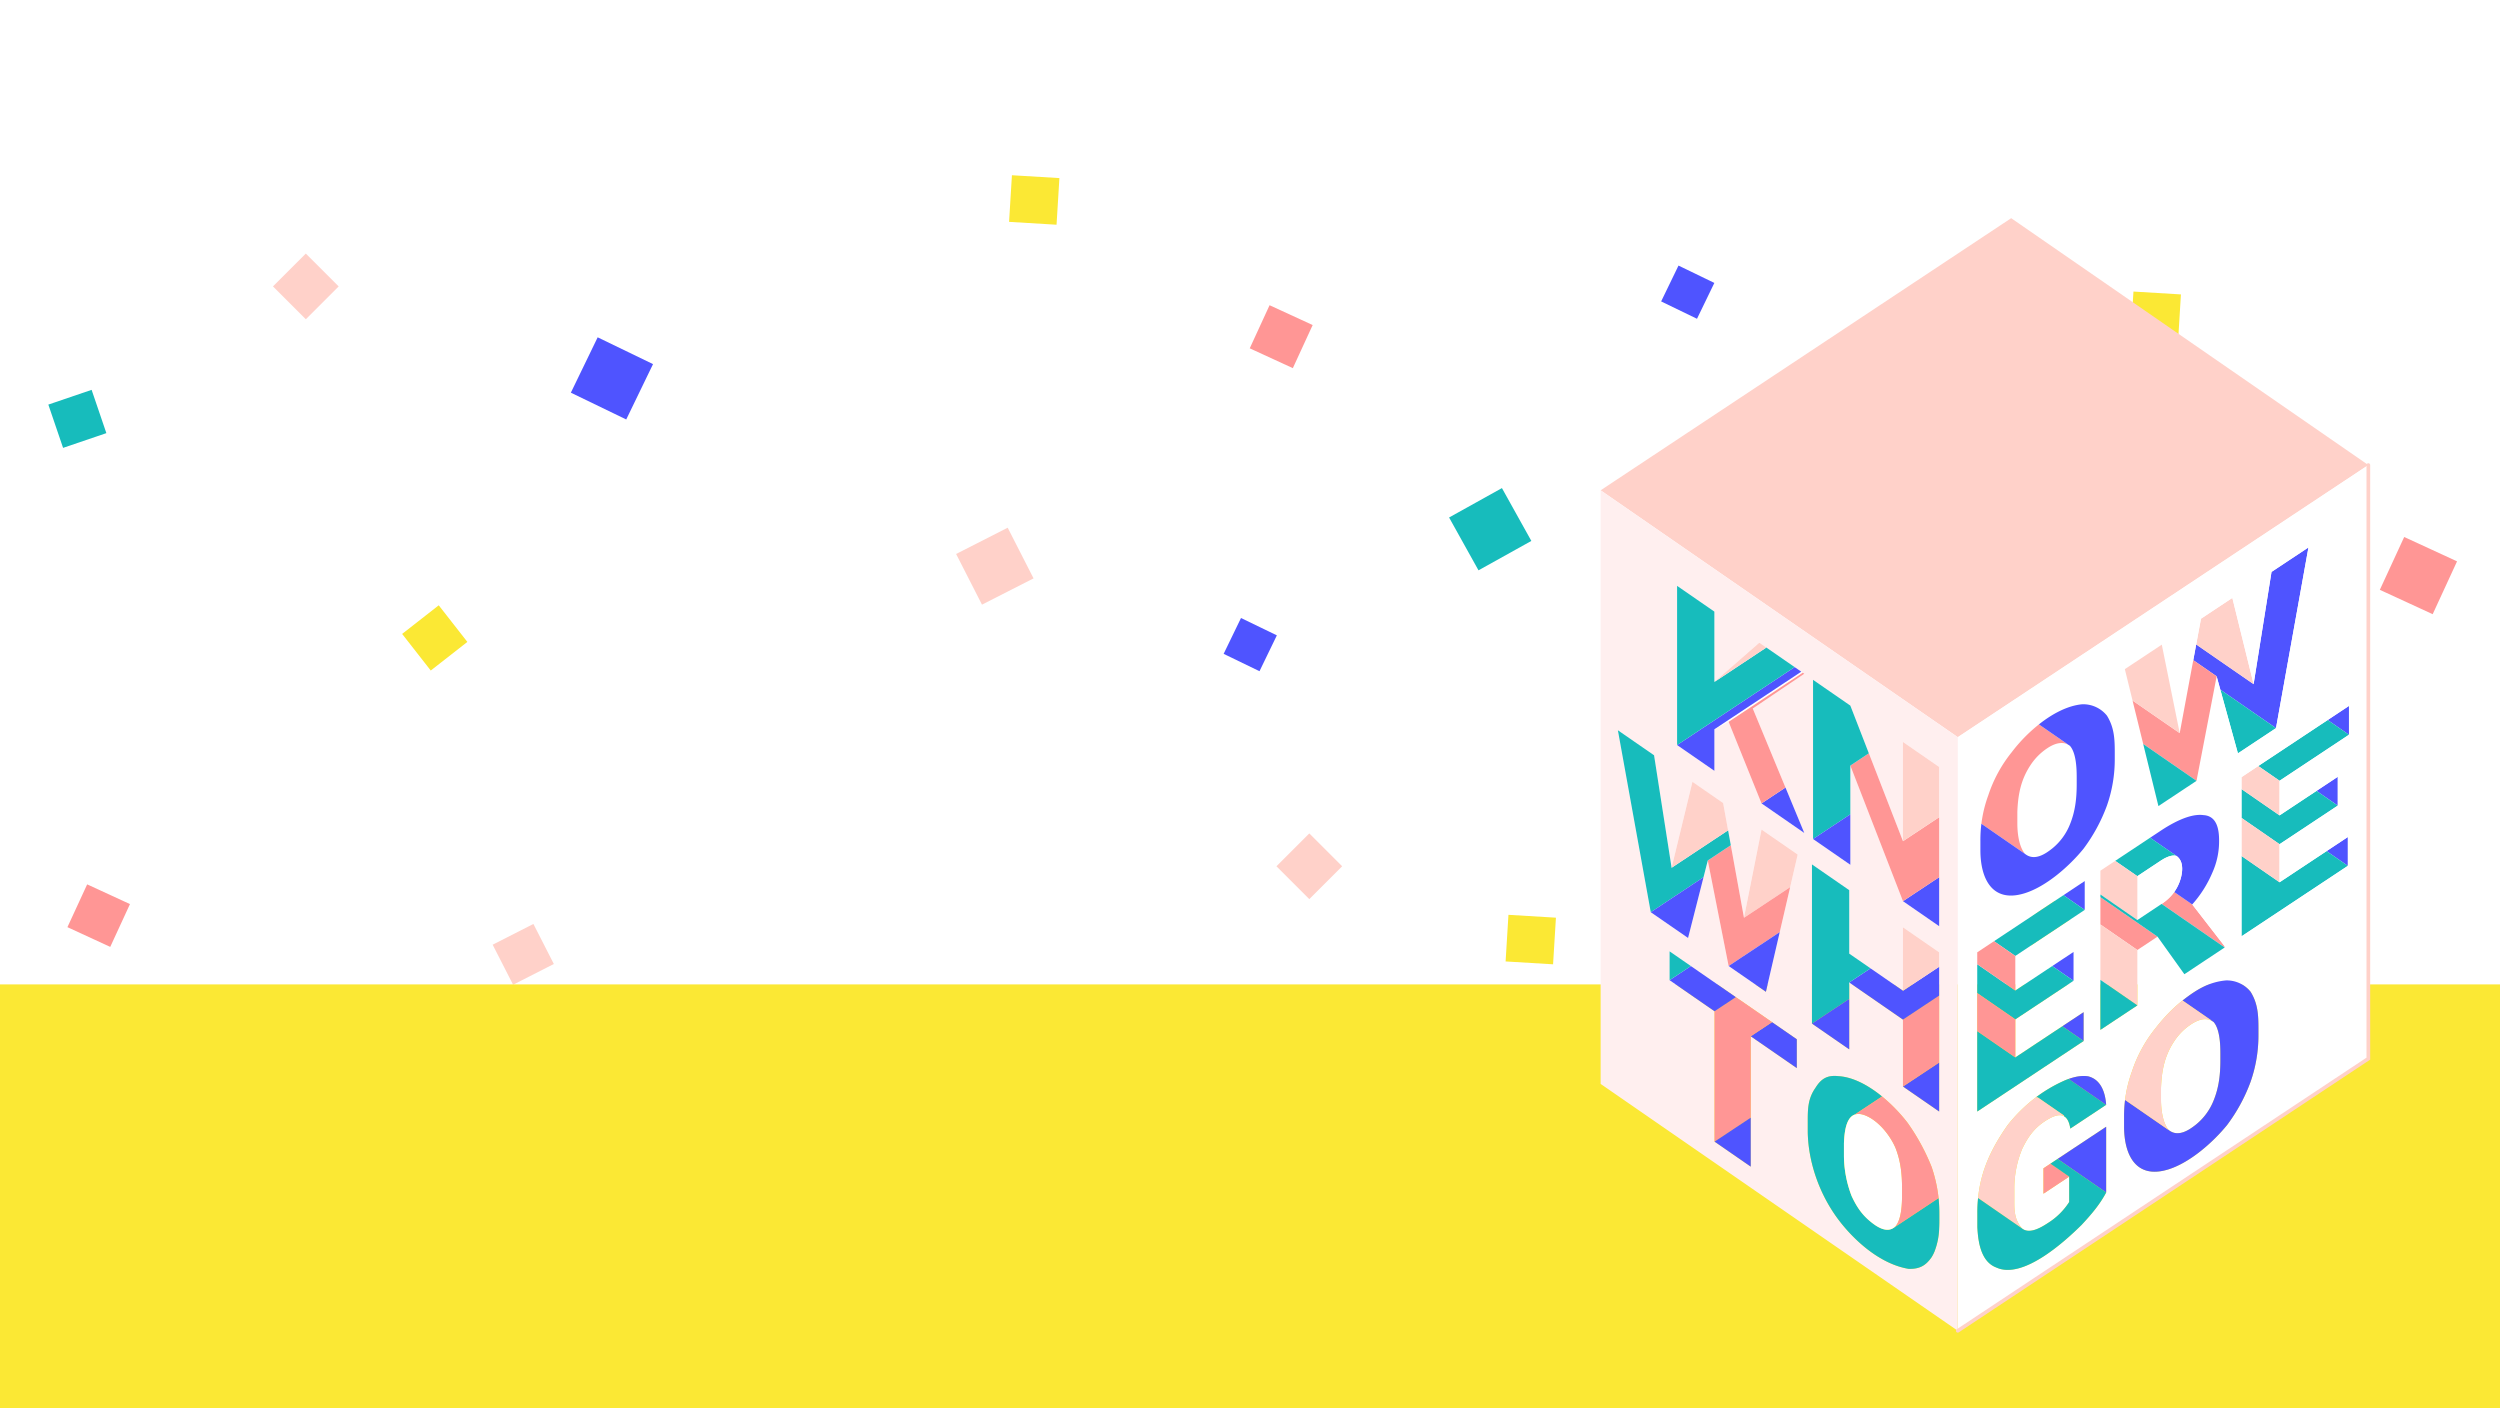 <svg id="Group_36" data-name="Group 36" xmlns="http://www.w3.org/2000/svg" viewBox="0 0 1440 811">
  <rect x="0" y="0" width="1440" height="811" fill="#333333" stroke="none"/>
  <defs>
    <style>
      .cls-1 {
        fill: #fff;
      }

      .cls-2 {
        fill: #ffd1c9;
      }

      .cls-3 {
        fill: #17bcbc;
      }

      .cls-4 {
        fill: #4f54ff;
      }

      .cls-5 {
        fill: #ff9695;
      }

      .cls-6 {
        fill: #fbe834;
      }

      .cls-7 {
        fill: #ffefef;
      }

      .cls-8 {
        fill: none;
        stroke: #ffd1c9;
        stroke-linecap: round;
        stroke-miterlimit: 10;
        stroke-width: 2.12px;
      }
    </style>
  </defs>
  <rect id="Rectangle_28" data-name="Rectangle 28" class="cls-1" width="1440" height="810"/>
  <g id="Group_4" data-name="Group 4" transform="translate(17365.941 5119.003) rotate(-90)">
    <path id="Shape" class="cls-2" d="M44.319,29.707l-29.188,14.9L0,14.9,29.188,0Z" transform="translate(4770.726 -16815.221)"/>
    <path id="Shape-2" data-name="Shape" class="cls-3" d="M33.419,24.931,8.492,33.425,0,8.493,24.927,0Z" transform="translate(4861.029 -17338.102)"/>
    <path id="Shape-3" data-name="Shape" class="cls-4" d="M31.887,47.331,0,31.893,15.436,0,47.323,15.438Z" transform="translate(4877.386 -17037.125)"/>
    <path id="Shape-4" data-name="Shape" class="cls-5" d="M30.436,44.476,0,30.441,14.032,0,44.468,14.035Z" transform="translate(4765.229 -15995.158)"/>
    <path id="Shape-5" data-name="Shape" class="cls-2" d="M37.839,18.923,18.92,37.846,0,18.923,18.92,0Z" transform="translate(4935.11 -17208.711)"/>
    <path id="Shape-6" data-name="Shape" class="cls-6" d="M26.758,26.763H0V0H26.758Z" transform="matrix(0.616, 0.788, -0.788, 0.616, 4753.864, -17134.313)"/>
    <path id="Shape-7" data-name="Shape" class="cls-3" d="M47.371,30.441,16.936,47.38,0,16.939,30.436,0Z" transform="translate(4790.493 -16531.268)"/>
    <path id="Shape-8" data-name="Shape" class="cls-5" d="M24.823,36.249,0,24.827,11.419,0,36.242,11.421Z" transform="translate(4906.952 -16646.09)"/>
    <path id="Shape-9" data-name="Shape" class="cls-6" d="M26.855,28.989,0,27.344,1.645,0,28.5,1.646Z" transform="translate(4989.565 -16784.715)"/>
    <path id="Shape-10" data-name="Shape" class="cls-6" d="M26.855,28.989,0,27.344,1.645,0,28.5,1.646Z" transform="translate(4922.565 -16138.715)"/>
    <path id="Shape-11" data-name="Shape" class="cls-4" d="M20.649,30.65,0,20.653,10,0,30.645,10Z" transform="translate(4935.386 -16409.125)"/>
    <path id="Shape-12" data-name="Shape" class="cls-2" d="M35.013,23.469,11.954,35.241,0,11.772,23.059,0Z" transform="translate(4586.808 -17046.93) rotate(180)"/>
    <path id="Shape-13" data-name="Shape" class="cls-4" d="M31.887,47.331,0,31.893,15.436,0,47.323,15.438Z" transform="translate(4406.454 -16272.658) rotate(180)"/>
    <path id="Shape-14" data-name="Shape" class="cls-5" d="M24.652,36.025,0,24.657,11.366,0,36.018,11.368Z" transform="translate(4609.61 -17291.076) rotate(180)"/>
    <path id="Shape-15" data-name="Shape" class="cls-2" d="M37.839,18.923,18.92,37.846,0,18.923,18.92,0Z" transform="translate(4408.729 -16626.072) rotate(180)"/>
    <path id="Shape-16" data-name="Shape" class="cls-6" d="M26.758,26.763H0V0H26.758Z" transform="matrix(-0.616, -0.788, 0.788, -0.616, 4579.976, -16166.471)"/>
    <path id="Shape-17" data-name="Shape" class="cls-6" d="M26.855,28.989,0,27.344,1.645,0,28.5,1.646Z" transform="translate(4361.274 -17171.068) rotate(180)"/>
    <path id="Shape-18" data-name="Shape" class="cls-4" d="M20.649,30.65,0,20.653,10,0,30.645,10Z" transform="translate(4531.454 -16781.658) rotate(180)"/>
    <path id="Shape-19" data-name="Shape" class="cls-6" d="M26.855,28.989,0,27.344,1.645,0,28.5,1.646Z" transform="translate(4563.565 -16498.715)"/>
    <path id="Shape-20" data-name="Shape" class="cls-4" d="M20.649,30.65,0,20.653,10,0,30.645,10Z" transform="translate(4732.386 -16661.125)"/>
    <path id="Shape-21" data-name="Shape" class="cls-2" d="M37.839,18.923,18.92,37.846,0,18.923,18.92,0Z" transform="translate(4601.11 -16630.711)"/>
  </g>
  <rect id="Rectangle_14" data-name="Rectangle 14" class="cls-6" width="1440" height="244" transform="translate(0 567)"/>
  <g id="Know_Where_To_Go_-_logo" data-name="Know Where To Go - logo" transform="translate(921.959 125.669)">
    <g id="Layer_01" data-name="Layer 01">
      <g id="_Group_" data-name="&lt;Group&gt;">
        <path id="Path_1" data-name="Path 1" class="cls-2" d="M442.208,142.2,205.731,298.949,0,156.754,236.48,0Z"/>
        <path id="Path_2" data-name="Path 2" class="cls-4" d="M1199.343,796.32v16.613l-12.263-8.481Z" transform="translate(-768.293 -515.388)"/>
        <path id="Path_3" data-name="Path 3" class="cls-3" d="M1125.981,827.851,1086,854.359l-12.267-8.484,39.989-26.5Z" transform="translate(-694.931 -530.306)"/>
        <path id="Path_4" data-name="Path 4" class="cls-4" d="M1197.51,1010.36v16.616l-12.27-8.481Z" transform="translate(-767.102 -653.918)"/>
        <path id="Path_5" data-name="Path 5" class="cls-3" d="M1107.618,1041.9l-61.269,40.616v-46.3l21.926,15.152,27.073-17.946Z" transform="translate(-677.211 -668.842)"/>
        <path id="Path_6" data-name="Path 6" class="cls-4" d="M1181.079,912.05v16.606l-12.259-8.481Z" transform="translate(-756.475 -590.29)"/>
        <path id="Path_7" data-name="Path 7" class="cls-3" d="M1101.815,941.626l-33.539,22.229-21.926-15.149V932.09l21.926,15.159,21.28-14.1Z" transform="translate(-677.211 -603.26)"/>
        <path id="Path_8" data-name="Path 8" class="cls-4" d="M1033.976,537.55l-18.7,104.1L983.21,619.485l-2.12-7.67L967.62,602.5l1.679-9.045,33.074,22.857,10.319-64.645Z" transform="translate(-626.256 -347.909)"/>
        <path id="Path_9" data-name="Path 9" class="cls-2" d="M1068.276,994.339v21.929l-21.926-15.152V979.19Z" transform="translate(-677.211 -633.744)"/>
        <path id="Path_10" data-name="Path 10" class="cls-2" d="M1068.276,902.984V922.92l-21.926-15.159v-6.855l9.659-6.407Z" transform="translate(-677.211 -578.931)"/>
        <path id="Path_11" data-name="Path 11" class="cls-3" d="M1043.871,791.966,1021.942,806.5l-10.132-36.7Z" transform="translate(-654.856 -498.224)"/>
        <path id="Path_12" data-name="Path 12" class="cls-2" d="M993.2,619.95l12.252,49.69L972.38,646.783l2.766-14.856Z" transform="translate(-629.336 -401.239)"/>
        <path id="Path_13" data-name="Path 13" class="cls-5" d="M952.312,1131.472v.667L916,1107.035h0a27.4,27.4,0,0,0,7.271-6.855l10.347,7.151Z" transform="translate(-592.847 -712.05)"/>
        <path id="Path_14" data-name="Path 14" class="cls-1" d="M949.138,1327.49v3.99c0,8.04-.79,15.561-3.881,23.16a34.033,34.033,0,0,1-10.153,13.872c-4.061,3.238-10.273,7.408-15.639,3.228-3.764-4.29-4.516-12.57-4.516-17.6v-6.646c.353-9.751,1.919-18.3,7.458-26.759a33.938,33.938,0,0,1,9.807-9.938c3.285-2.194,7.853-4.166,11.787-2.138a7.743,7.743,0,0,1,1.256.8C948.906,1313.6,949.138,1322.837,949.138,1327.49Z" transform="translate(-592.167 -846.429)"/>
        <path id="Path_15" data-name="Path 15" class="cls-1" d="M629.88,552.461a90.353,90.353,0,0,0-15.646,16,78.9,78.9,0,0,0-13.54,24.924,74.145,74.145,0,0,0-3.948,16.32,76.056,76.056,0,0,0-.568,9.931v5.316c0,16.4,6.795,30.442,25.228,24.847,12.75-3.881,26.148-15.875,34.111-25.644a97.533,97.533,0,0,0,13.54-24.924,80.386,80.386,0,0,0,4.516-26.907V568.34c0-7.451-.31-14.182-4.516-20.931a17.546,17.546,0,0,0-14.189-6.544C646.277,541.648,637.478,546.435,629.88,552.461Zm7.683,139.2-21.276,14.112V685.832l39.981-26.5V642.711L644,650.825l-39.985,26.519-9.659,6.4v91.7l48.24-31.98,10.481-6.95,2.547-1.686V718.225l-12.259,8.114h0L616.3,744.285V722.356l33.539-22.226V683.518Zm5.779,66.525a84.956,84.956,0,0,0-15.142,9.063A90.092,90.092,0,0,0,611.856,783.3c-9.388,13.381-15.484,26.3-17.015,42.035a78.56,78.56,0,0,0-.4,8.714v7.969c.378,7.567,1.686,19.89,10.957,23.284,15.664,7.218,40.666-16.274,49.037-24.515,5.383-5.793,10.439-11.6,14.189-18.7V784.217L640.64,802.76l-4.107,2.727-4.039,2.671v14.623l14.817-9.836v14.623a38.952,38.952,0,0,1-11.737,11.773c-3.415,2.233-10.742,7.112-15.357,3.528-4.812-5.489-4.509-11.176-4.509-17.6v-5.324a59.909,59.909,0,0,1,4.509-22.931c3.08-6.484,6.7-11.737,12.863-15.833,4.417-2.935,8.375-4.523,11.148-3.076,1.813.945,3.122,3.175,3.726,7.172l20.642-13.685c-.441-6.523-2.681-14.464-10.326-16.412a15.975,15.975,0,0,0-3.362-.187,21.952,21.952,0,0,0-3.708.473q-1.012.215-2,.5c-.741.212-1.471.452-2.2.706s-1.411.519-2.117.815q-.748.335-1.542.7ZM789.773,590.763l-21.28,14.112V584.931l39.985-26.5V541.81l-12.263,8.114-39.988,26.508-9.659,6.4v91.7l61.261-40.6V617.321l-12.27,8.135L768.486,643.4V621.473l33.539-22.226V582.638Zm-95.831,26.971-20.109,13.335-8.53,5.645v91.7L686.59,714.3v-31.9l11.61-7.7,15.135,21.167h0l.325.466,12.683-8.407,10.541-6.985v-.667l-18.7-24.148A66.236,66.236,0,0,0,729.8,637.786a43.879,43.879,0,0,0,3.863-18.588c0-6.057-1.122-14.076-9.024-14.538-8.047-1.118-18.659,5.055-24.515,8.936Zm40.44-85.279,10.132,36.69,21.929-14.528,18.7-104.1-21.287,14.112-10.308,64.652-12.252-49.673-18.056,11.96-2.766,14.852-1.679,9.046L710.985,557.5l-10.326-50.967-21.284,14.112,4.438,18.087,6.142,25.048,8.767,35.755,21.936-14.538,11.6-60.186ZM819.64,403.08v341.9L583.16,901.738V559.827ZM751.81,758.309a80.484,80.484,0,0,0,4.516-26.918v-3.979c0-7.461-.31-14.186-4.516-20.938a17.54,17.54,0,0,0-14.189-6.537c-9.807.882-16.87,5.313-24.289,11l-.73.565h0c-.184.148-.353.3-.55.441a81.137,81.137,0,0,0-7.73,7.088c-.261.264-.519.536-.773.8q-3.45,3.7-6.555,7.694a78.926,78.926,0,0,0-13.54,24.924,73.939,73.939,0,0,0-3.948,16.313,76.679,76.679,0,0,0-.568,9.938v5.313c0,16.4,6.795,30.439,25.228,24.847,12.75-3.881,26.149-15.875,34.1-25.637a97.462,97.462,0,0,0,13.54-24.917Z" transform="translate(-377.428 -260.878)"/>
        <path id="Path_16" data-name="Path 16" class="cls-4" d="M936.9,988.906a43.88,43.88,0,0,1-3.863,18.588,66.239,66.239,0,0,1-11.614,18.345l-10.347-7.151a25.383,25.383,0,0,0,2.9-5.366c1.7-4.286,3.27-11.938-1.58-15.385L897.18,987.421l6.181-4.1c5.856-3.881,16.468-10.054,24.515-8.936C935.778,974.83,936.893,982.849,936.9,988.906Z" transform="translate(-580.666 -630.548)"/>
        <path id="Path_17" data-name="Path 17" class="cls-5" d="M916.918,730.967l-11.6,60.186-30.7-21.217L868.47,744.9l27.172,18.775,7.807-42.028Z" transform="translate(-562.085 -467.061)"/>
        <path id="Path_18" data-name="Path 18" class="cls-3" d="M916.583,879.736l-21.936,14.539L885.88,858.52Z" transform="translate(-573.353 -555.645)"/>
        <path id="Path_19" data-name="Path 19" class="cls-4" d="M889.026,1255.54c7.409-5.687,14.482-10.118,24.289-11a17.565,17.565,0,0,1,14.189,6.537c4.205,6.752,4.516,13.477,4.516,20.938v3.979a80.493,80.493,0,0,1-4.516,26.917,97.462,97.462,0,0,1-13.547,24.925c-7.956,9.776-21.354,21.771-34.1,25.637-18.433,5.592-25.228-8.467-25.228-24.847v-5.313a76.682,76.682,0,0,1,.568-9.938h.028l25.207,17.406c5.366,4.191,11.579,0,15.639-3.228a34.1,34.1,0,0,0,10.153-13.872c3.083-7.6,3.881-15.12,3.881-23.161v-3.979c0-4.653-.233-13.885-3.881-18.031a7.75,7.75,0,0,0-1.256-.8l.032-.063-16.69-11.533h0Z" transform="translate(-553.123 -805.482)"/>
        <path id="Path_20" data-name="Path 20" class="cls-2" d="M889.353,1277.321l16.69,11.522-.032.064c-3.934-2.028-8.5-.056-11.786,2.138a33.933,33.933,0,0,0-9.808,9.938c-5.539,8.467-7.094,17.008-7.458,26.759v6.647c0,5.034.752,13.314,4.516,17.6l-25.207-17.417h-.028a73.923,73.923,0,0,1,3.948-16.313,78.923,78.923,0,0,1,13.54-24.924c2.067-2.667,4.255-5.221,6.555-7.694.254-.268.511-.54.773-.8a81.136,81.136,0,0,1,7.73-7.087c.187-.145.353-.293.55-.441h0Z" transform="translate(-554.169 -826.691)"/>
        <path id="Path_21" data-name="Path 21" class="cls-2" d="M877.174,696.31,887.5,747.277,860.328,728.5l-4.438-18.088Z" transform="translate(-553.943 -450.661)"/>
        <path id="Path_22" data-name="Path 22" class="cls-3" d="M875.495,1022.053c-2.822-1.037-7.017,1.333-9.031,2.657l-13.536,8.985-12.757-8.82,20.109-13.336Z" transform="translate(-543.769 -654.681)"/>
        <path id="Path_23" data-name="Path 23" class="cls-1" d="M898.9,1040.871c4.851,3.447,3.285,11.1,1.581,15.385a25.377,25.377,0,0,1-2.9,5.365,27.384,27.384,0,0,1-7.271,6.855c-.148.109-.3.2-.445.3l-13.536,8.985v-25.252l13.536-8.985C891.881,1042.2,896.079,1039.834,898.9,1040.871Z" transform="translate(-567.172 -673.5)"/>
        <path id="Path_24" data-name="Path 24" class="cls-5" d="M848.887,1131.344l-11.61,7.7-21.287-14.711V1108.61Z" transform="translate(-528.119 -717.506)"/>
        <path id="Path_25" data-name="Path 25" class="cls-2" d="M837.277,1167.891v31.9l-21.287-14.708v-31.9Z" transform="translate(-528.119 -746.353)"/>
        <path id="Path_26" data-name="Path 26" class="cls-2" d="M837.277,1058.153v25.252l-21.287-14.718v-13.709l8.53-5.648Z" transform="translate(-528.119 -679.139)"/>
        <path id="Path_27" data-name="Path 27" class="cls-3" d="M837.284,1118.918l13.537-8.986c.148-.1.3-.194.444-.3h0l36.319,25.1-10.541,6.985-12.676,8.414-.325-.465h0L848.908,1128.5,816,1105.756V1104.2Z" transform="translate(-528.125 -714.652)"/>
        <path id="Path_28" data-name="Path 28" class="cls-3" d="M837.277,1258.307l-21.287,14.1V1243.6Z" transform="translate(-528.119 -804.873)"/>
        <path id="Path_29" data-name="Path 29" class="cls-4" d="M774.066,1483.44v37.875l-27.976-19.333Z" transform="translate(-482.879 -960.101)"/>
        <path id="Path_30" data-name="Path 30" class="cls-3" d="M751.265,1420.26l-20.641,13.685c-.6-3.987-1.912-6.227-3.725-7.172l.155-.286-15.135-10.457-1.058-.117A84.949,84.949,0,0,1,726,1406.851q.779-.353,1.573-.706c.706-.3,1.411-.564,2.117-.815Z" transform="translate(-460.078 -909.547)"/>
        <path id="Path_31" data-name="Path 31" class="cls-4" d="M767.886,1082.31v16.616l-12.266-8.481Z" transform="translate(-489.047 -700.484)"/>
        <path id="Path_32" data-name="Path 32" class="cls-3" d="M694.531,1113.851l-39.981,26.505-12.27-8.481,39.985-26.505Z" transform="translate(-415.692 -715.409)"/>
        <path id="Path_33" data-name="Path 33" class="cls-4" d="M766.079,1296.38v16.605L753.82,1304.5Z" transform="translate(-487.882 -839.034)"/>
        <path id="Path_34" data-name="Path 34" class="cls-3" d="M676.169,1327.891l-2.547,1.686-10.481,6.95-48.24,31.98v-46.3l21.929,15.152L663.9,1319.41h.011Z" transform="translate(-397.971 -853.939)"/>
        <path id="Path_35" data-name="Path 35" class="cls-1" d="M714.569,876.6v3.976c0,8.04-.79,15.568-3.881,23.168a34.053,34.053,0,0,1-10.157,13.871c-4.057,3.239-10.27,7.409-15.636,3.232-3.764-4.29-4.516-12.58-4.516-17.608V896.6c.353-9.751,1.919-18.3,7.458-26.77a34.125,34.125,0,0,1,9.807-9.931c3.281-2.2,7.853-4.173,11.787-2.145a8.187,8.187,0,0,1,1.256.8C714.336,862.713,714.569,871.938,714.569,876.6Z" transform="translate(-440.351 -554.602)"/>
        <path id="Path_36" data-name="Path 36" class="cls-4" d="M749.633,1198.04v16.606l-12.263-8.481Z" transform="translate(-477.235 -775.387)"/>
        <path id="Path_37" data-name="Path 37" class="cls-3" d="M670.369,1227.616l-33.539,22.229L614.9,1234.7V1218.08l21.929,15.159,21.277-14.1Z" transform="translate(-397.971 -788.357)"/>
        <path id="Path_38" data-name="Path 38" class="cls-4" d="M775.448,1400.75c7.645,1.933,9.878,9.878,10.326,16.412l-21.594-14.92c.727-.254,1.457-.494,2.2-.706q.988-.285,2-.5a21.9,21.9,0,0,1,3.708-.473,15.957,15.957,0,0,1,3.362.187Z" transform="translate(-494.587 -906.449)"/>
        <path id="Path_39" data-name="Path 39" class="cls-5" d="M737.845,1551.181l-14.835,9.836v-14.623l4.036-2.674Z" transform="translate(-467.941 -999.115)"/>
        <path id="Path_40" data-name="Path 40" class="cls-5" d="M654.8,826.51l16.669,11.519-.032.053c-3.933-2.029-8.506-.053-11.787,2.145a34.117,34.117,0,0,0-9.807,9.931c-5.539,8.467-7.095,17.018-7.458,26.769v6.643c0,5.027.751,13.318,4.516,17.608L621.7,883.757h-.028a74.145,74.145,0,0,1,3.948-16.32,78.892,78.892,0,0,1,13.54-24.924,90.353,90.353,0,0,1,15.646-16Z" transform="translate(-402.353 -534.928)"/>
        <path id="Path_41" data-name="Path 41" class="cls-2" d="M650.7,1435.446l15.135,10.457-.155.286c-2.773-1.446-6.731.141-11.148,3.076-6.163,4.1-9.783,9.349-12.863,15.833a59.91,59.91,0,0,0-4.509,22.931v5.323c0,6.428-.3,12.115,4.509,17.6l-25.337-17.533h-.06c1.531-15.731,7.627-28.654,17.015-42.035a90.11,90.11,0,0,1,16.345-16.059Z" transform="translate(-398.858 -928.963)"/>
        <path id="Path_42" data-name="Path 42" class="cls-4" d="M645.858,879.9c5.366,4.184,11.578,0,15.635-3.232A34.148,34.148,0,0,0,671.65,862.8c3.083-7.6,3.881-15.128,3.881-23.167v-3.979c0-4.664-.233-13.889-3.881-18.042a8.188,8.188,0,0,0-1.256-.8l.032-.053-16.669-11.519c7.6-6.026,16.4-10.813,24.988-11.6a17.57,17.57,0,0,1,14.189,6.544c4.205,6.749,4.516,13.48,4.516,20.931v3.99a80.381,80.381,0,0,1-4.516,26.907,97.535,97.535,0,0,1-13.54,24.924c-7.963,9.783-21.361,21.774-34.111,25.644-18.433,5.6-25.228-8.467-25.228-24.847v-5.32a76.024,76.024,0,0,1,.568-9.931h.028Z" transform="translate(-401.306 -513.654)"/>
        <path id="Path_43" data-name="Path 43" class="cls-3" d="M640.909,1576.1c4.615,3.588,11.942-1.291,15.357-3.528A38.96,38.96,0,0,0,668,1560.8v-14.623l-10.8-7.458,4.107-2.727,27.976,19.333c-3.75,7.109-8.82,12.919-14.189,18.7-8.357,8.241-33.36,31.751-49.037,24.515-9.271-3.408-10.584-15.731-10.957-23.284v-7.966a78.533,78.533,0,0,1,.4-8.714h.06Z" transform="translate(-398.099 -994.112)"/>
        <path id="Path_44" data-name="Path 44" class="cls-5" d="M636.829,1280.329v21.929L614.9,1287.106V1265.18Z" transform="translate(-397.971 -818.84)"/>
        <path id="Path_45" data-name="Path 45" class="cls-5" d="M636.829,1188.981v19.936L614.9,1193.757V1186.9l9.659-6.4Z" transform="translate(-397.971 -764.034)"/>
        <path id="Path_46" data-name="Path 46" class="cls-7" d="M162.116,793.473c-7.585-6.181-16.468-11.176-25.122-11.695-6.41-.706-9.959,1.411-13.268,6.777-4.586,6.484-4.413,12.99-4.413,20.2v5.313c.31,17.188,6.6,35,16.581,48.868,9.172,12.725,24.734,27.062,41.534,29.835,6.1.169,9.822-1.736,13.261-6.777a22.234,22.234,0,0,0,1.1-2.014c.155-.353.3-.66.452-1A39.968,39.968,0,0,0,195,869.312c.078-1.411.106-2.791.106-4.184v-3.99c0-1.517-.028-3.034-.106-4.561s-.194-3.045-.353-4.562a1.038,1.038,0,0,0,0-.18l-.092-.811A82.954,82.954,0,0,0,190.7,834.16a121.185,121.185,0,0,0-13.9-25.545,93.344,93.344,0,0,0-14.69-15.141Zm43.615-206.949V928.435L0,786.237V444.33ZM195,802.145v-91.7l-20.846-14.4v36.542L155.47,719.67,143.2,711.2V674.654l-21.471-14.842v91.679L143.2,766.33V727.8l30.95,21.4V787.74Zm0-106.757V603.673l-20.846-14.4v57.151L154.5,595.8l-10.665-27.479-21.478-14.842v91.693l21.478,14.849V602.873l30.315,78.1ZM117.305,641.7l-10.834-26.173-18.846-45.51L117.305,550l-.882-.614-.85-.589-3.814-2.628L95.45,534.88l-4.036-2.787L65.52,554.724V514.2L44.042,499.354v91.7L65.52,605.9V581.97l.907-.473,7.306-3.817,18.945,46.984Zm-8.139,31.222,4.353-18.8-20.843-14.4L82.552,690.547l-7.581-41.795L73.4,640.169l-2.847-15.724-17.685-12.22-11.995,49.51-10.1-64.793L9.938,582.534l18.945,104.8L50.36,702.172l8.908-35,2.47-9.649,11.995,60.8L95.2,733.178l7.962-34.358Zm3.824,104.217V760.519l-14.26-9.85L77.888,736.261,52,718.361l-12.27-8.467v16.613l25.895,17.9v75.087L86.465,833.9V758.8Z" transform="translate(0 -287.576)"/>
        <path id="Path_47" data-name="Path 47" class="cls-3" d="M387.618,1487.992l25.909-17.17c.155,1.517.272,3.045.353,4.562s.106,3.044.106,4.561v3.99c0,1.411-.028,2.787-.106,4.184a39.967,39.967,0,0,1-2.766,13.671c-.148.353-.3.663-.452,1a22.274,22.274,0,0,1-1.1,2.014c-3.44,5.041-7.158,6.946-13.261,6.777-16.8-2.773-32.375-17.11-41.534-29.835-9.973-13.865-16.264-31.68-16.581-48.868v-5.313c0-7.211-.169-13.717,4.413-20.2,3.309-5.37,6.858-7.468,13.268-6.777,8.654.519,17.537,5.514,25.122,11.7L365.2,1422.744c-5.02,1.827-5.927,10.185-6.174,16.581v6.646a65.5,65.5,0,0,0,4.413,23.625c2.5,5.4,5.4,10.066,10,14.018,3.44,2.942,9.433,7.542,14.168,4.367Z" transform="translate(-218.879 -906.394)"/>
        <path id="Path_48" data-name="Path 48" class="cls-4" d="M514.486,1378.58V1406.8L493.64,1392.4Z" transform="translate(-319.49 -892.234)"/>
        <path id="Path_49" data-name="Path 49" class="cls-5" d="M514.486,1269.33v38.542l-20.846,13.815v-38.538Z" transform="translate(-319.49 -821.526)"/>
        <path id="Path_50" data-name="Path 50" class="cls-4" d="M457.706,1222.26v16.606l-20.846,13.819-30.95-21.393,12.27-8.135,18.68,12.912Z" transform="translate(-262.71 -791.062)"/>
        <path id="Path_51" data-name="Path 51" class="cls-2" d="M514.486,1172.224v8.329l-20.846,13.808V1157.82Z" transform="translate(-319.49 -749.356)"/>
        <path id="Path_52" data-name="Path 52" class="cls-4" d="M514.486,1075.97v28.223l-20.846-14.408Z" transform="translate(-319.49 -696.381)"/>
        <path id="Path_53" data-name="Path 53" class="cls-5" d="M458.871,910.509v34.555L438.025,958.88l-30.315-78.1,10.665-7.073,19.65,50.618Z" transform="translate(-263.875 -565.476)"/>
        <path id="Path_54" data-name="Path 54" class="cls-2" d="M514.486,869.614v28.922L493.64,912.354V855.21Z" transform="translate(-319.49 -553.503)"/>
        <path id="Path_55" data-name="Path 55" class="cls-1" d="M403.454,1462.937c1.729-.643,3.934-.512,6.777.744,7.359,3.253,13.709,11.377,16.733,18.394,3.013,7.631,3.785,15.17,3.785,23.224v3.983c0,4.586-.208,13.865-3.785,17.992a7.441,7.441,0,0,1-1.108.914c-4.734,3.175-10.728-1.411-14.168-4.368-4.586-3.951-7.5-8.622-9.991-14.005a65.52,65.52,0,0,1-4.417-23.637v-6.646C397.534,1473.122,398.434,1464.764,403.454,1462.937Z" transform="translate(-257.125 -946.586)"/>
        <path id="Path_56" data-name="Path 56" class="cls-5" d="M463.087,1492.351a1.039,1.039,0,0,1,0,.18l-25.909,17.17h0a7.43,7.43,0,0,0,1.108-.914c3.577-4.113,3.785-13.385,3.785-17.992v-3.987c0-8.051-.773-15.593-3.785-23.224-3.013-7.006-9.363-15.121-16.719-18.387-2.843-1.256-5.048-1.387-6.777-.745L430.574,1434a93.364,93.364,0,0,1,14.669,15.142,121.183,121.183,0,0,1,13.9,25.546,82.95,82.95,0,0,1,3.856,16.863Z" transform="translate(-268.457 -928.103)"/>
        <path id="Path_57" data-name="Path 57" class="cls-3" d="M378.791,1114.974l-12.27,8.135v9.462L345.05,1146.81v-91.7l21.471,14.838V1106.5Z" transform="translate(-223.321 -682.88)"/>
        <path id="Path_58" data-name="Path 58" class="cls-3" d="M368.308,768.592l10.665,27.479-10.665,7.073v28.071L346.83,845.443V753.75Z" transform="translate(-224.473 -487.836)"/>
        <path id="Path_59" data-name="Path 59" class="cls-4" d="M368.308,973.33V1002.4L346.83,987.558Z" transform="translate(-224.473 -629.951)"/>
        <path id="Path_60" data-name="Path 60" class="cls-4" d="M366.521,1274.68v29.08l-21.471-14.842Z" transform="translate(-223.321 -824.989)"/>
        <path id="Path_61" data-name="Path 61" class="cls-4" d="M276.494,929.59l10.834,26.173L262.7,938.731Z" transform="translate(-170.023 -601.642)"/>
        <path id="Path_62" data-name="Path 62" class="cls-4" d="M196.371,735.615l-50.053,33.173v23.926L124.84,777.872l67.718-44.892Z" transform="translate(-80.798 -474.394)"/>
        <path id="Path_63" data-name="Path 63" class="cls-2" d="M264.994,1012.588l-4.353,18.789-26.6,17.629,10.111-50.826Z" transform="translate(-151.474 -646.034)"/>
        <path id="Path_64" data-name="Path 64" class="cls-4" d="M271.62,1322.52v16.616L245.09,1320.8l12.27-8.132Z" transform="translate(-158.625 -849.576)"/>
        <path id="Path_65" data-name="Path 65" class="cls-3" d="M192.558,647.108,124.84,692V600.3l21.478,14.842v40.532l29.93-19.844Z" transform="translate(-80.798 -388.522)"/>
        <path id="Path_66" data-name="Path 66" class="cls-5" d="M222.4,1047.946l-6,25.895-29.433,19.509-12.005-60.785,13.261-8.785,7.581,41.795Z" transform="translate(-113.236 -662.603)"/>
        <path id="Path_67" data-name="Path 67" class="cls-5" d="M222.886,762.737l18.846,45.513-13.794,9.141L208.99,770.407l42.694-28.3.882.614Z" transform="translate(-135.261 -480.303)"/>
        <path id="Path_68" data-name="Path 68" class="cls-4" d="M238.423,1165.68l-7.962,34.358-21.471-14.849Z" transform="translate(-135.261 -754.443)"/>
        <path id="Path_69" data-name="Path 69" class="cls-5" d="M198.276,1271.83l20.846,14.408-12.27,8.132v46.861l-20.843,13.819v-75.087Z" transform="translate(-120.388 -823.145)"/>
        <path id="Path_70" data-name="Path 70" class="cls-2" d="M215.65,695.9l-29.93,19.844,25.895-22.631Z" transform="translate(-120.2 -448.59)"/>
        <path id="Path_71" data-name="Path 71" class="cls-4" d="M206.853,1468.55v28.227l-20.843-14.408Z" transform="translate(-120.388 -950.464)"/>
        <path id="Path_72" data-name="Path 72" class="cls-4" d="M124.88,1221.09l25.891,17.9-12.266,8.132-25.895-17.9Z" transform="translate(-72.883 -790.305)"/>
        <path id="Path_73" data-name="Path 73" class="cls-3" d="M93.217,902.3l-13.261,8.785L77.5,920.731,47.115,940.879,28.17,836.08l20.843,14.408,10.1,64.793,32.541-21.566Z" transform="translate(-18.232 -541.122)"/>
        <path id="Path_74" data-name="Path 74" class="cls-2" d="M145.567,932.46l2.854,15.724L115.88,969.75l12.005-49.51Z" transform="translate(-74.999 -595.591)"/>
        <path id="Path_75" data-name="Path 75" class="cls-4" d="M112.256,1076.03l-8.908,34.986L81.87,1096.178Z" transform="translate(-52.987 -696.42)"/>
        <path id="Path_76" data-name="Path 76" class="cls-3" d="M124.88,1205.531l-12.27,8.132V1197.05Z" transform="translate(-72.883 -774.746)"/>
        <path id="Path_77" data-name="Path 77" class="cls-8" d="M583.16,901.742,819.637,744.984V403.08" transform="translate(-377.428 -260.878)"/>
      </g>
    </g>
  </g>
</svg>
